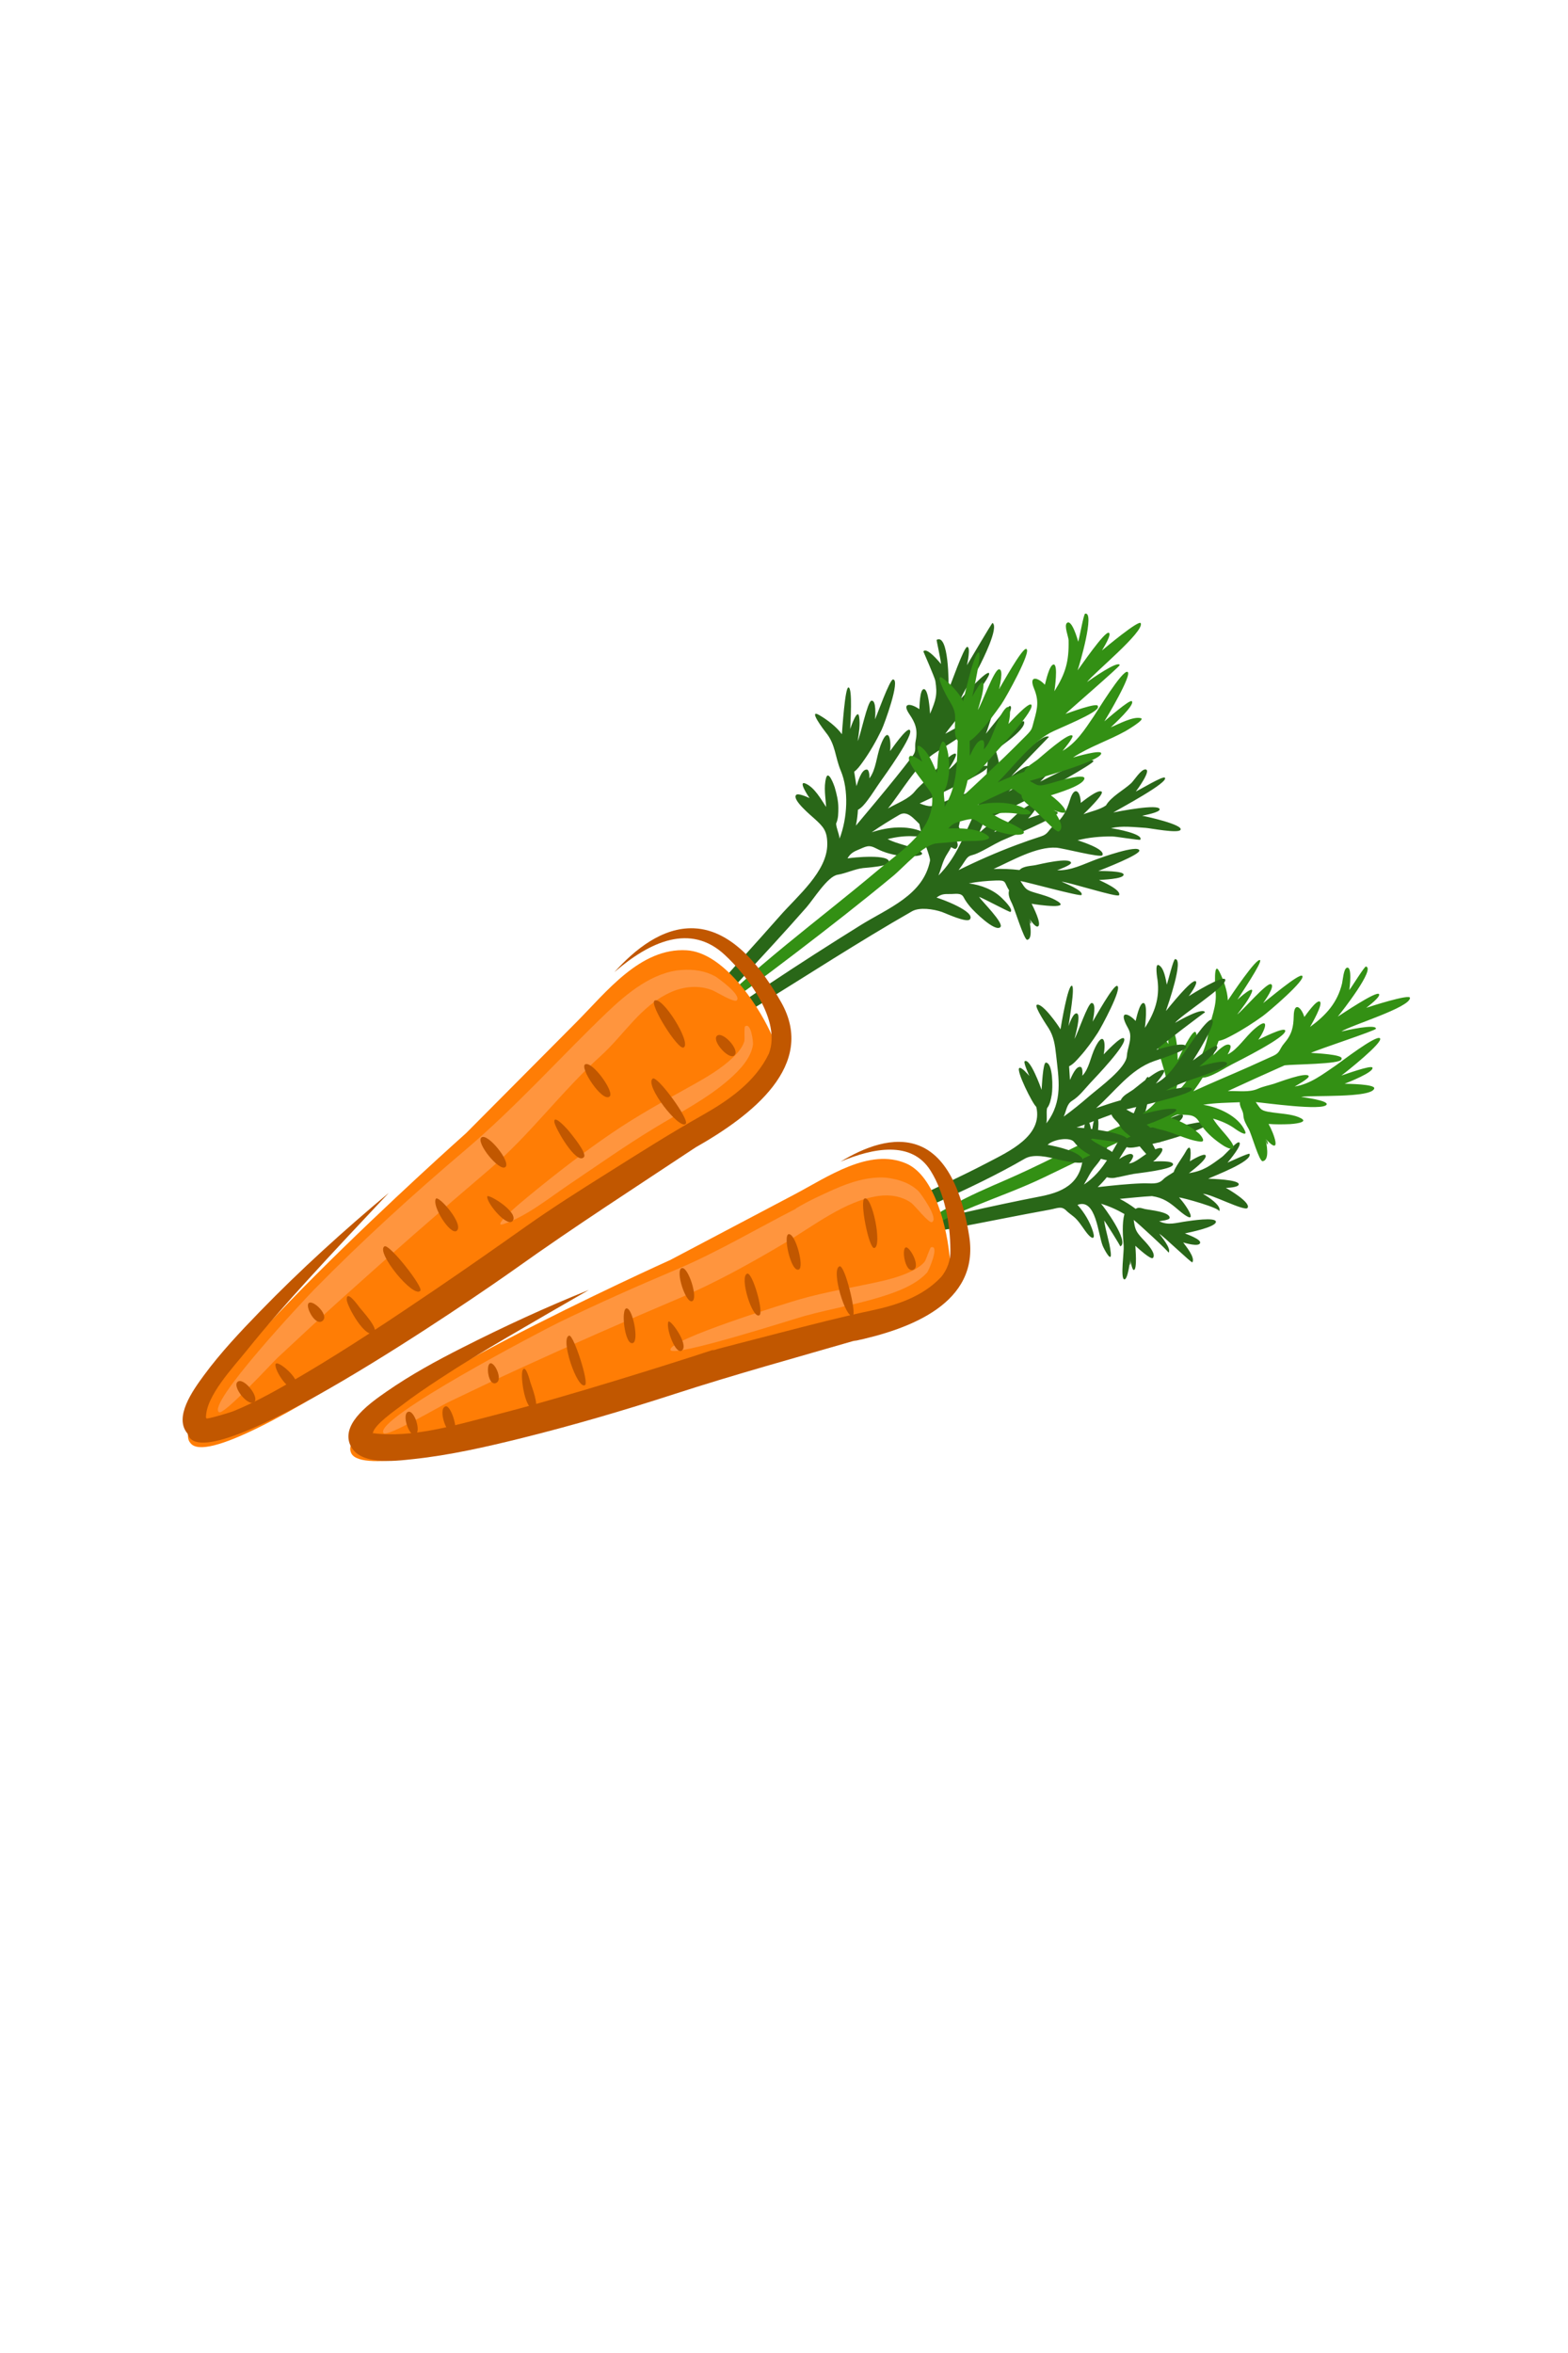 <svg xmlns="http://www.w3.org/2000/svg" xmlns:xlink="http://www.w3.org/1999/xlink" width="750" zoomAndPan="magnify" viewBox="0 0 750 1125" height="1125" preserveAspectRatio="xMidYMid meet" version="1.0"><path fill="rgb(16.08%, 40.388%, 9.409%)" d="M 523.02 363.832 C 523.48 364.398 522.516 363.188 523.02 363.832 Z M 523.02 363.832 " fill-opacity="1" fill-rule="nonzero"/><path fill="rgb(16.08%, 40.388%, 9.409%)" d="M 504.219 364.836 C 504.977 365.141 503.363 364.469 504.219 364.836 Z M 504.219 364.836 " fill-opacity="1" fill-rule="nonzero"/><path fill="rgb(16.08%, 40.388%, 9.409%)" d="M 492.844 366.496 C 493.461 366.992 492.246 366.012 492.844 366.496 Z M 492.844 366.496 " fill-opacity="1" fill-rule="nonzero"/><path fill="rgb(16.08%, 40.388%, 9.409%)" d="M 445.871 385.945 C 446.762 385.559 444.898 386.332 445.871 385.945 Z M 445.871 385.945 " fill-opacity="1" fill-rule="nonzero"/><path fill="rgb(16.08%, 40.388%, 9.409%)" d="M 459.18 387.203 C 459.621 387.273 458.766 387.133 459.18 387.203 Z M 459.18 387.203 " fill-opacity="1" fill-rule="nonzero"/><path fill="rgb(16.08%, 40.388%, 9.409%)" d="M 505.871 388.457 C 506.02 389.211 505.738 387.75 505.871 388.457 Z M 505.871 388.457 " fill-opacity="1" fill-rule="nonzero"/><path fill="rgb(16.08%, 40.388%, 9.409%)" d="M 517.27 427.918 C 516.82 428.613 517.68 427.32 517.27 427.918 Z M 517.27 427.918 " fill-opacity="1" fill-rule="nonzero"/><path fill="rgb(16.08%, 40.388%, 9.409%)" d="M 537.453 418.191 C 537.438 418.914 537.484 417.398 537.453 418.191 Z M 537.453 418.191 " fill-opacity="1" fill-rule="nonzero"/><path fill="rgb(16.08%, 40.388%, 9.409%)" d="M 512.289 412.48 C 512.457 413.18 512.121 411.734 512.289 412.48 Z M 512.289 412.48 " fill-opacity="1" fill-rule="nonzero"/><path fill="rgb(16.08%, 40.388%, 9.409%)" d="M 496.422 442.949 C 495.684 443.285 497.117 442.648 496.422 442.949 Z M 496.422 442.949 " fill-opacity="1" fill-rule="nonzero"/><path fill="rgb(16.08%, 40.388%, 9.409%)" d="M 507.457 433.375 C 507.238 433.715 507.672 433.055 507.457 433.375 Z M 507.457 433.375 " fill-opacity="1" fill-rule="nonzero"/><path fill="rgb(16.08%, 40.388%, 9.409%)" d="M 483.332 436.02 C 482.594 436.566 483.652 435.789 483.332 436.02 Z M 483.332 436.02 " fill-opacity="1" fill-rule="nonzero"/><path fill="rgb(16.08%, 40.388%, 9.409%)" d="M 478.508 443.254 C 477.945 443.836 479.094 442.645 478.508 443.254 Z M 478.508 443.254 " fill-opacity="1" fill-rule="nonzero"/><path fill="rgb(16.08%, 40.388%, 9.409%)" d="M 526.895 378.492 C 526.992 378.574 527.242 378.785 526.895 378.492 C 526.914 378.504 526.957 378.543 526.895 378.492 Z M 526.895 378.492 " fill-opacity="1" fill-rule="nonzero"/><path fill="rgb(16.08%, 40.388%, 9.409%)" d="M 527.062 378.633 C 527.105 378.676 527.121 378.684 527.062 378.633 Z M 527.062 378.633 " fill-opacity="1" fill-rule="nonzero"/><path fill="rgb(16.08%, 40.388%, 9.409%)" d="M 526.895 378.492 C 526.691 378.316 526.773 378.387 526.895 378.492 Z M 526.895 378.492 " fill-opacity="1" fill-rule="nonzero"/><path fill="rgb(16.08%, 40.388%, 9.409%)" d="M 554.68 386.93 C 554.758 387.652 554.602 386.16 554.68 386.93 Z M 554.68 386.93 " fill-opacity="1" fill-rule="nonzero"/><path fill="rgb(16.08%, 40.388%, 9.409%)" d="M 547.91 367.879 C 548.375 367.902 547.402 367.836 547.91 367.879 Z M 547.91 367.879 " fill-opacity="1" fill-rule="nonzero"/><path fill="rgb(16.08%, 40.388%, 9.409%)" d="M 564.633 396.797 C 564.152 397.52 565.074 396.152 564.633 396.797 Z M 564.633 396.797 " fill-opacity="1" fill-rule="nonzero"/><path fill="rgb(16.08%, 40.388%, 9.409%)" d="M 535.254 428.004 C 534.887 428.699 535.609 427.32 535.254 428.004 Z M 535.254 428.004 " fill-opacity="1" fill-rule="nonzero"/><path fill="rgb(16.08%, 40.388%, 9.409%)" d="M 463.945 439.531 C 463.418 440.23 464.449 438.863 463.945 439.531 Z M 463.945 439.531 " fill-opacity="1" fill-rule="nonzero"/><path fill="rgb(16.08%, 40.388%, 9.409%)" d="M 514.566 377.664 C 515.051 377.621 514.098 377.703 514.566 377.664 Z M 514.566 377.664 " fill-opacity="1" fill-rule="nonzero"/><path fill="rgb(16.08%, 40.388%, 9.409%)" d="M 544.969 406.59 C 545.148 407.293 544.789 405.852 544.969 406.59 Z M 544.969 406.59 " fill-opacity="1" fill-rule="nonzero"/><path fill="rgb(16.08%, 40.388%, 9.409%)" d="M 492.176 438.969 C 492.492 439.379 495.148 443.527 496.422 442.949 C 498.574 442.008 493.969 433.184 493.445 432.094 C 496.336 432.609 513.719 435.078 504.758 430.277 C 501.781 428.684 498.48 427.805 495.211 426.848 C 490.734 425.547 490.551 425.043 488.098 421.227 C 490.746 421.598 516.707 428.734 517.27 427.918 C 518.668 425.895 508.754 421.988 507.77 421.57 C 511.004 421.648 534.582 429.27 535.254 428.004 C 536.543 425.543 527.129 421.426 525.68 420.738 C 526.914 420.613 537.383 420.34 537.453 418.191 C 537.551 416.32 526.516 416.449 525.352 416.438 C 527.77 415.457 545.449 408.633 544.969 406.59 C 544.242 403.719 526.188 410.191 524.562 410.82 C 518.102 413.203 512.301 416.359 505.641 416.078 C 506.125 415.887 512.535 413.582 512.289 412.48 C 511.676 409.711 497.496 413.168 495.414 413.602 C 493.152 414.07 489.367 414.02 487.645 415.977 C 483.547 415.496 479.43 415.332 475.238 415.477 C 484.02 411.469 495.816 404.684 505.238 405.289 C 508.465 405.496 526.582 410.266 527.285 408.918 C 528.812 405.977 517.324 402.387 515.426 401.738 C 520.844 400.363 526.434 399.887 531.875 399.914 C 533.93 399.93 545.199 401.863 545.426 401.48 C 547.066 398.758 533.758 396.234 531.426 395.992 C 536.32 394.641 543.066 395.531 548 395.82 C 550.027 395.938 563.445 398.578 564.633 396.797 C 566.312 394.363 548.301 390.316 546.281 390.039 C 547.539 389.727 554.836 388.414 554.68 386.93 C 554.398 384.125 534.707 388.012 532.488 388.457 C 535.336 386.738 559.488 373.891 557.137 371.809 C 556.164 370.941 545.707 377.289 543.285 378.438 C 543.848 377.703 550.957 368.07 547.91 367.875 C 545.746 367.719 542.488 373.133 541.027 374.484 C 537.438 377.797 531.477 380.852 528.996 385.102 C 526.062 387.148 521.512 388.039 518.234 389.305 C 519.133 388.414 528.262 379.664 526.934 378.527 C 525.285 377.141 518.258 382.918 516.941 383.875 C 516.859 378.301 513.934 375.43 511.832 382.312 C 510.238 387.508 508.609 390.957 504.16 394.605 C 501.188 397.039 501.539 398.742 497.898 399.91 C 493.879 401.199 489.883 402.594 485.914 404.082 C 476.625 407.574 467.449 411.582 458.5 416.023 C 459.594 414.578 460.617 413.09 461.582 411.566 C 463.559 408.453 464.301 409.406 467.523 407.949 C 471.418 406.191 475.051 403.855 478.906 402.004 C 481.438 400.789 506.32 390.738 505.871 388.457 C 505.48 386.418 492.996 390.938 491.738 391.34 C 497.039 385.648 499.047 380.336 490.031 386.289 C 484.727 389.965 480.816 395.57 475.594 397.852 C 476.387 396.789 477.906 394.031 477.148 393.406 C 475.012 391.645 469.914 396.902 468.285 398.324 C 469.254 395.973 470.262 393.637 471.324 391.316 C 473.992 390.848 476.656 389.508 479.121 388.328 C 484.359 385.832 489.57 383.254 494.754 380.625 C 498.008 378.973 523.812 364.797 523.02 363.832 C 521.211 361.34 500.332 372.375 497.523 373.715 C 500.086 371.371 509.148 361.227 500.199 366.66 C 494.102 370.363 488.613 374.875 482.445 378.461 C 483.539 377.355 494.094 367.5 492.844 366.496 C 491.121 365.117 484.949 370.242 483.703 371.172 C 485.348 369.207 501.715 352.277 501.742 352.301 C 498.387 349.992 480.945 368.543 478.262 371.453 C 478.676 367.293 477.398 362.27 476.191 358.484 C 473.055 348.703 471.957 369.082 471.934 371.477 C 471.863 377.332 467.355 386.266 464.797 391.707 C 460.188 401.52 456.922 410.551 448.891 418.574 C 450.582 414.285 450.805 411.734 453.277 407.926 C 455.625 404.312 457 400.676 458.215 396.68 C 458.422 396.016 461.277 385.172 458.258 387.57 C 454.352 390.664 452.371 397.145 450.457 401.406 C 450.113 396.926 450.324 390.145 447.531 386.527 C 444.781 382.965 445.473 393.145 445.559 393.969 C 444.562 392.672 441.836 389.23 440.539 389.891 C 436.91 391.738 445.027 408.391 444.863 411.449 C 441.629 428.047 424.816 434.137 411.57 442.383 C 396.961 451.48 382.453 460.746 368.121 470.297 C 359.656 475.938 351.258 481.684 342.949 487.562 C 339.973 489.668 326.172 496.789 325.535 500.828 C 325.484 501.156 337.52 495.363 338.539 494.812 C 345.324 491.117 351.992 487.203 358.605 483.195 C 372.016 475.059 385.262 466.625 398.59 458.332 C 411.023 450.602 423.52 442.961 436.223 435.707 C 439.91 433.602 446.551 434.672 450.547 436.023 C 452.246 436.602 462.516 441.434 463.945 439.531 C 466.734 435.832 450.062 429.68 447.965 429.164 C 450.141 427.453 451.742 427.402 454.316 427.449 C 457.062 427.5 459.738 426.656 460.957 429.066 C 461.785 430.699 462.914 432.172 464.07 433.562 C 465.863 435.734 476.031 445.848 478.508 443.254 C 480.316 441.359 469.605 430.863 468.293 428.816 C 469.883 429.203 482.965 436.293 483.332 436.02 C 484.949 434.848 479.949 430.117 479.281 429.449 C 475.223 425.406 469.301 423.145 463.426 422.352 C 467.645 421.535 471.941 421.152 476.164 420.992 C 481.699 420.781 480.078 421.652 482.66 425.688 C 481.969 427.879 483.234 430.328 484.113 432.125 C 485.359 434.652 489.863 449.434 491.285 449.324 C 494.348 449.09 492.406 440.426 492.176 438.969 C 494.004 441.379 492.887 443.523 492.176 438.969 Z M 492.176 438.969 " fill-opacity="1" fill-rule="nonzero"/><path fill="rgb(16.08%, 40.388%, 9.409%)" d="M 440.539 389.891 C 440.41 389.953 440.344 389.984 440.539 389.891 Z M 440.539 389.891 " fill-opacity="1" fill-rule="nonzero"/><path fill="rgb(16.08%, 40.388%, 9.409%)" d="M 427.148 324.855 C 427.871 324.875 426.336 324.816 427.148 324.855 Z M 427.148 324.855 " fill-opacity="1" fill-rule="nonzero"/><path fill="rgb(16.08%, 40.388%, 9.409%)" d="M 416.746 335.055 C 417.461 334.871 415.918 335.246 416.746 335.055 Z M 416.746 335.055 " fill-opacity="1" fill-rule="nonzero"/><path fill="rgb(16.08%, 40.388%, 9.409%)" d="M 410.227 341.371 C 411.008 341.426 409.469 341.316 410.227 341.371 Z M 410.227 341.371 " fill-opacity="1" fill-rule="nonzero"/><path fill="rgb(16.08%, 40.388%, 9.409%)" d="M 383.656 374.812 C 384.262 374.164 382.984 375.512 383.656 374.812 Z M 383.656 374.812 " fill-opacity="1" fill-rule="nonzero"/><path fill="rgb(16.08%, 40.388%, 9.409%)" d="M 395.934 370.738 C 396.359 370.621 395.539 370.844 395.934 370.738 Z M 395.934 370.738 " fill-opacity="1" fill-rule="nonzero"/><path fill="rgb(16.08%, 40.388%, 9.409%)" d="M 435.066 348.957 C 435.711 349.352 434.461 348.574 435.066 348.957 Z M 435.066 348.957 " fill-opacity="1" fill-rule="nonzero"/><path fill="rgb(16.08%, 40.388%, 9.409%)" d="M 472.398 366.559 C 472.426 367.508 472.391 365.719 472.398 366.559 Z M 472.398 366.559 " fill-opacity="1" fill-rule="nonzero"/><path fill="rgb(16.08%, 40.388%, 9.409%)" d="M 483.199 337.535 C 483.824 337.867 482.523 337.156 483.199 337.535 Z M 483.199 337.535 " fill-opacity="1" fill-rule="nonzero"/><path fill="rgb(16.08%, 40.388%, 9.409%)" d="M 457.141 360.398 C 457.773 360.746 456.477 360.031 457.141 360.398 Z M 457.141 360.398 " fill-opacity="1" fill-rule="nonzero"/><path fill="rgb(16.08%, 40.388%, 9.409%)" d="M 459.559 396.605 C 458.938 397.441 460.148 395.828 459.559 396.605 Z M 459.559 396.605 " fill-opacity="1" fill-rule="nonzero"/><path fill="rgb(16.08%, 40.388%, 9.409%)" d="M 465.898 379.805 C 465.871 380.258 465.93 379.375 465.898 379.805 Z M 465.898 379.805 " fill-opacity="1" fill-rule="nonzero"/><path fill="rgb(16.08%, 40.388%, 9.409%)" d="M 442.664 399.363 C 442.191 400.281 442.875 398.973 442.664 399.363 Z M 442.664 399.363 " fill-opacity="1" fill-rule="nonzero"/><path fill="rgb(16.08%, 40.388%, 9.409%)" d="M 441.156 408.391 C 440.855 409.219 441.473 407.531 441.156 408.391 Z M 441.156 408.391 " fill-opacity="1" fill-rule="nonzero"/><path fill="rgb(16.08%, 40.388%, 9.409%)" d="M 441.695 329.512 C 441.82 329.484 442.145 329.414 441.695 329.512 C 441.715 329.504 441.773 329.492 441.695 329.512 Z M 441.695 329.512 " fill-opacity="1" fill-rule="nonzero"/><path fill="rgb(16.08%, 40.388%, 9.409%)" d="M 441.91 329.465 C 441.969 329.449 441.988 329.449 441.91 329.465 Z M 441.91 329.465 " fill-opacity="1" fill-rule="nonzero"/><path fill="rgb(16.08%, 40.388%, 9.409%)" d="M 441.695 329.512 C 441.426 329.562 441.535 329.543 441.695 329.512 Z M 441.695 329.512 " fill-opacity="1" fill-rule="nonzero"/><path fill="rgb(16.08%, 40.388%, 9.409%)" d="M 441.668 311.492 C 441.855 311.203 441.461 311.812 441.668 311.492 Z M 441.668 311.492 " fill-opacity="1" fill-rule="nonzero"/><path fill="rgb(16.08%, 40.388%, 9.409%)" d="M 474.762 297.836 C 475.449 298.309 474.148 297.398 474.762 297.836 Z M 474.762 297.836 " fill-opacity="1" fill-rule="nonzero"/><path fill="rgb(16.08%, 40.388%, 9.409%)" d="M 489.84 345.039 C 490.086 345.891 489.594 344.199 489.84 345.039 Z M 489.84 345.039 " fill-opacity="1" fill-rule="nonzero"/><path fill="rgb(16.08%, 40.388%, 9.409%)" d="M 425.199 412.43 C 425.004 413.266 425.391 411.633 425.199 412.43 Z M 425.199 412.43 " fill-opacity="1" fill-rule="nonzero"/><path fill="rgb(16.08%, 40.388%, 9.409%)" d="M 433.293 337.023 C 433.59 336.711 433.004 337.332 433.293 337.023 Z M 433.293 337.023 " fill-opacity="1" fill-rule="nonzero"/><path fill="rgb(16.08%, 40.388%, 9.409%)" d="M 477.73 323.781 C 478.512 323.754 476.914 323.809 477.73 323.781 Z M 477.73 323.781 " fill-opacity="1" fill-rule="nonzero"/><path fill="rgb(16.08%, 40.388%, 9.409%)" d="M 453.109 396.242 C 465.312 399.363 455.441 391.875 450.891 389.613 C 453.918 388.156 456.898 386.504 459.773 384.758 C 460.773 384.156 469.609 378.09 463.688 379.066 C 459.398 379.777 455.047 381.898 451 383.609 C 445.637 385.875 444.832 385.969 439.875 384.133 C 445.984 381.238 452.121 378.445 458.113 375.273 C 459.695 374.449 472.453 368.617 472.398 366.559 C 472.375 364.578 459.879 370.199 458.977 370.586 C 463.293 367.055 468.195 364.07 472.805 360.887 C 475.605 358.949 491.012 349.039 489.84 345.039 C 489.367 343.402 476.41 352.242 475.188 353.023 C 476.188 351.676 485.578 338.828 483.199 337.535 C 482.211 336.988 472.598 349.633 471.574 350.832 C 472.473 348.742 480.777 323.574 477.73 323.781 C 475.293 323.816 466.957 347.469 465.578 350.367 C 462.383 357.117 459.594 363.52 453.48 368.211 C 453.812 367.684 458.164 360.965 457.141 360.398 C 455.051 359.246 445.07 370.926 443.547 372.449 C 441.605 374.398 439.316 376.203 437.613 378.336 C 434.582 382.133 429.117 383.965 424.742 386.531 C 431.398 378.281 437.473 367.066 446.098 360.758 C 449.227 358.469 468.328 347.57 467.246 344.641 C 467.195 344.496 467.145 344.352 467.094 344.211 C 466.535 342.691 453.953 349.863 452.137 350.836 C 454.348 347.535 474.363 323.781 473.098 321.871 C 472.047 320.281 461.348 332.094 459.484 334.188 C 461.688 328.949 465.812 323.672 468.504 318.434 C 469.785 315.949 477.898 299.996 474.762 297.836 C 474.488 297.645 463.637 316.242 462.508 318.039 C 462.688 317.23 464.434 309.285 462.625 309.301 C 461.012 309.312 454.602 327.875 453.645 329.883 C 453.895 327.172 453.828 302.625 448.004 305.934 C 447.867 306.012 450.051 315.555 450.098 317.504 C 449.617 316.824 443.184 309.066 441.668 311.492 C 441.664 311.496 447.082 323.863 447.391 325.535 C 448.434 332.113 447.715 334.512 444.863 341.277 C 444.805 340.129 444.133 328.965 441.75 329.5 C 439.883 329.902 439.844 337.953 439.734 339.062 C 435.602 336.141 431.18 335.879 434.945 341.422 C 437.742 345.539 439.078 348.727 437.988 354.105 C 437.266 357.688 438.668 358.668 436.316 361.738 C 433.723 365.125 431.082 368.469 428.402 371.797 C 422.172 379.531 415.777 387.141 409.391 394.754 C 409.895 392.238 410.234 389.711 410.363 387.188 C 412.184 386.211 413.629 384.387 414.844 382.793 C 417.055 379.902 418.934 376.785 421.027 373.82 C 422.688 371.465 437.824 350.621 435.066 348.957 C 433.484 347.98 426.512 358.121 425.762 359.094 C 426.402 352.914 424.758 346.852 421.195 356.348 C 419.168 361.793 419.051 367.914 415.844 372.152 C 415.965 370.871 415.691 368.07 414.711 367.945 C 411.984 367.602 410.324 374.059 409.656 375.855 C 409.297 373.559 408.934 371.258 408.57 368.965 C 410.098 367.867 411.316 366.16 412.395 364.688 C 416.012 359.738 419.062 354.344 421.707 348.91 C 422.945 346.363 430.82 324.914 427.148 324.855 C 425.582 324.801 419.453 341.961 418.547 343.922 C 418.625 342.875 419.32 334.375 416.746 335.055 C 414.902 335.484 411.652 351.5 410.254 354.312 C 410.824 350.562 411.523 346.379 410.938 342.707 C 410.211 338.141 406.859 347.887 406.66 348.559 C 406.691 346.41 407.938 328.652 405.805 328.672 C 404.18 328.691 402.891 348.621 402.691 351.043 C 400.109 347.473 395.695 344.117 391.867 341.898 C 386.195 338.613 394.176 349.176 395.043 350.242 C 399.68 355.902 399.395 361.934 402.152 368.477 C 406.047 377.723 405.379 390.992 401.582 400.965 C 401.367 398.527 400.039 396.098 399.922 393.742 C 401.023 391.441 400.996 388.594 400.996 386.215 C 400.992 382.836 400.16 379.555 399.254 376.406 C 399.031 375.641 396.242 367.871 395.129 371.961 C 393.91 376.41 394.91 381.445 395.156 385.832 C 392.703 382.16 389.688 376.594 385.41 374.672 C 381.352 372.848 386.758 380.938 387.219 381.578 C 385.824 380.941 381.605 379.035 380.742 380.133 C 378.891 382.465 387.914 389.914 389.531 391.379 C 393.836 395.293 395.711 397.23 395.699 403.664 C 395.676 416.672 381.406 428.387 373.035 437.938 C 361.168 451.469 348.859 464.629 337.203 478.328 C 331.777 484.703 326.52 491.211 321.539 497.906 C 318.918 501.418 311.367 509.164 311.258 513.676 C 311.262 513.477 320.422 504.973 321.379 503.938 C 326.832 498.035 332.281 492.133 337.734 486.234 C 348.453 474.629 359.25 463.09 369.914 451.438 C 375.234 445.621 380.512 439.77 385.707 433.848 C 389.117 429.957 395.844 419.027 400.598 418.238 C 404.766 417.551 408.566 415.559 412.777 415.039 C 413.988 414.887 424.812 414.215 425.199 412.43 C 426.227 408.094 407.656 409.984 405.379 410.422 C 406.496 408.41 407.926 407.379 409.969 406.52 C 414.418 404.641 415.418 403.707 419.203 405.695 C 423.238 407.816 427.473 408.828 432.117 409.363 C 433.469 409.516 444.848 409.68 439.766 406.867 C 435.059 404.262 429.352 403.648 424.559 401.188 C 428.77 400.129 432.996 399.586 437.199 399.84 C 438.938 399.949 445.723 399.621 441.047 397.617 C 433.785 394.516 424.789 395.32 416.941 397.938 C 421.188 394.93 425.656 392.234 430.129 389.602 C 435.066 386.707 438.387 393.914 442.629 396.164 C 445.141 397.5 455.891 406.766 457.18 405.82 C 460.312 403.512 454.434 397.719 453.109 396.242 C 456.203 397.031 456.129 399.621 453.109 396.242 Z M 453.109 396.242 " fill-opacity="1" fill-rule="nonzero"/><path fill="rgb(16.08%, 40.388%, 9.409%)" d="M 380.742 380.133 C 380.656 380.242 380.609 380.289 380.742 380.133 Z M 380.742 380.133 " fill-opacity="1" fill-rule="nonzero"/><path fill="rgb(20%, 56.47%, 7.84%)" d="M 490.828 310.262 C 491.547 310.387 490.031 310.102 490.828 310.262 Z M 490.828 310.262 " fill-opacity="1" fill-rule="nonzero"/><path fill="rgb(20%, 56.47%, 7.84%)" d="M 477.738 320.031 C 478.496 319.918 476.871 320.141 477.738 320.031 Z M 477.738 320.031 " fill-opacity="1" fill-rule="nonzero"/><path fill="rgb(20%, 56.47%, 7.84%)" d="M 469.949 326.023 C 470.73 326.172 469.191 325.883 469.949 326.023 Z M 469.949 326.023 " fill-opacity="1" fill-rule="nonzero"/><path fill="rgb(20%, 56.47%, 7.84%)" d="M 438.609 356.832 C 439.27 356.285 437.875 357.41 438.609 356.832 Z M 438.609 356.832 " fill-opacity="1" fill-rule="nonzero"/><path fill="rgb(20%, 56.47%, 7.84%)" d="M 451.125 354.508 C 451.559 354.449 450.719 354.562 451.125 354.508 Z M 451.125 354.508 " fill-opacity="1" fill-rule="nonzero"/><path fill="rgb(20%, 56.47%, 7.84%)" d="M 493.234 336.895 C 493.801 337.395 492.703 336.426 493.234 336.895 Z M 493.234 336.895 " fill-opacity="1" fill-rule="nonzero"/><path fill="rgb(20%, 56.47%, 7.84%)" d="M 526.715 360.254 C 526.613 361.18 526.824 359.434 526.715 360.254 Z M 526.715 360.254 " fill-opacity="1" fill-rule="nonzero"/><path fill="rgb(20%, 56.47%, 7.84%)" d="M 541.363 335.25 C 541.875 335.727 540.809 334.727 541.363 335.25 Z M 541.363 335.25 " fill-opacity="1" fill-rule="nonzero"/><path fill="rgb(20%, 56.47%, 7.84%)" d="M 512.922 351.691 C 513.48 352.133 512.34 351.219 512.922 351.691 Z M 512.922 351.691 " fill-opacity="1" fill-rule="nonzero"/><path fill="rgb(20%, 56.47%, 7.84%)" d="M 510.16 388.41 C 509.426 389.168 510.855 387.699 510.16 388.41 Z M 510.16 388.41 " fill-opacity="1" fill-rule="nonzero"/><path fill="rgb(20%, 56.47%, 7.84%)" d="M 518.68 372.324 C 518.59 372.773 518.77 371.902 518.68 372.324 Z M 518.68 372.324 " fill-opacity="1" fill-rule="nonzero"/><path fill="rgb(20%, 56.47%, 7.84%)" d="M 492.977 389.285 C 492.367 390.18 493.25 388.902 492.977 389.285 Z M 492.977 389.285 " fill-opacity="1" fill-rule="nonzero"/><path fill="rgb(20%, 56.47%, 7.84%)" d="M 489.945 398.445 C 489.492 399.262 490.414 397.59 489.945 398.445 Z M 489.945 398.445 " fill-opacity="1" fill-rule="nonzero"/><path fill="rgb(20%, 56.47%, 7.84%)" d="M 503.926 317.703 C 504.051 317.707 504.395 317.688 503.926 317.703 C 503.949 317.703 504.012 317.699 503.926 317.703 Z M 503.926 317.703 " fill-opacity="1" fill-rule="nonzero"/><path fill="rgb(20%, 56.47%, 7.84%)" d="M 503.926 317.703 C 503.648 317.715 503.762 317.711 503.926 317.703 Z M 503.926 317.703 " fill-opacity="1" fill-rule="nonzero"/><path fill="rgb(20%, 56.47%, 7.84%)" d="M 530.359 302.543 C 531.023 302.828 529.656 302.238 530.359 302.543 Z M 530.359 302.543 " fill-opacity="1" fill-rule="nonzero"/><path fill="rgb(20%, 56.47%, 7.84%)" d="M 510.32 297.879 C 510.641 297.59 509.973 298.188 510.32 297.879 Z M 510.32 297.879 " fill-opacity="1" fill-rule="nonzero"/><path fill="rgb(20%, 56.47%, 7.84%)" d="M 545.633 297.961 C 545.965 298.691 545.348 297.301 545.633 297.961 Z M 545.633 297.961 " fill-opacity="1" fill-rule="nonzero"/><path fill="rgb(20%, 56.47%, 7.84%)" d="M 546.199 343.824 C 546.289 344.652 546.109 343.012 546.199 343.824 Z M 546.199 343.824 " fill-opacity="1" fill-rule="nonzero"/><path fill="rgb(20%, 56.47%, 7.84%)" d="M 473.027 400.945 C 472.641 401.797 473.402 400.133 473.027 400.945 Z M 473.027 400.945 " fill-opacity="1" fill-rule="nonzero"/><path fill="rgb(20%, 56.47%, 7.84%)" d="M 493.891 324.301 C 494.262 324.016 493.531 324.578 493.891 324.301 Z M 493.891 324.301 " fill-opacity="1" fill-rule="nonzero"/><path fill="rgb(20%, 56.47%, 7.84%)" d="M 539.266 321.219 C 539.98 321.453 538.527 320.984 539.266 321.219 Z M 539.266 321.219 " fill-opacity="1" fill-rule="nonzero"/><path fill="rgb(20%, 56.47%, 7.84%)" d="M 503.832 387.258 C 515.418 391.891 506.844 383.168 502.629 380.273 C 505.723 379.234 517.98 375.664 518.68 372.324 C 519.234 369.598 506.887 373.23 505.715 373.566 C 503.844 374.098 501.98 374.711 500.086 375.137 C 496.043 376.051 496.008 375.219 492.539 373.379 C 496.695 372.086 526.32 363.988 526.715 360.254 C 527 358.133 514.168 361.91 513.246 362.172 C 521.004 357.051 530.254 354.07 538.383 349.539 C 538.863 349.27 547.812 344.008 545.777 343.402 C 542.086 342.293 534.809 346.348 531.316 347.73 C 532.438 346.641 543.145 336.914 541.363 335.25 C 540.355 334.285 529.398 343.938 528.246 344.879 C 529.254 343.301 541.926 322.082 539.266 321.219 C 536.719 320.398 524.59 340.402 523.145 342.52 C 518.828 348.852 514.953 355.082 508.238 359.02 C 508.633 358.527 513.805 352.391 512.922 351.691 C 510.988 350.125 498.234 361.625 496.34 363.141 C 494.309 364.758 490.918 366.465 489.906 368.973 C 485.605 370.477 481.359 372.176 477.188 374.082 C 484.887 366.406 492.645 355.801 502.133 350.457 C 505.531 348.551 525.633 340.711 525.191 337.992 C 525.168 337.848 525.141 337.695 525.117 337.551 C 524.828 335.738 511.555 340.695 509.629 341.344 C 510.598 340.297 535.746 318.574 535.578 317.984 C 534.895 315.602 521.922 324.699 519.938 326.113 C 522.898 322.039 547.473 301.973 545.633 297.961 C 544.859 296.156 528.5 309.824 527.086 311.012 C 527.75 309.867 531.918 303.211 530.359 302.543 C 528.402 301.695 516.777 318.746 515.422 320.523 C 516.426 317.707 523.805 292.328 519.035 293.406 C 518.309 293.57 516.41 304.66 515.73 306.824 C 515.527 305.988 512.645 295.801 510.32 297.879 C 508.863 299.156 511.109 304.551 511.121 306.148 C 511.324 316.207 509.766 321.809 504.344 330.484 C 504.496 329.367 506.195 317.625 503.98 317.703 C 501.883 317.781 500.141 326.164 499.789 327.387 C 496.285 323.652 492.004 322.871 494.562 329.102 C 496.953 334.934 496.355 338.305 494.527 344.727 C 493.465 348.434 493.984 348.535 490.656 351.859 C 487.215 355.297 483.809 358.754 480.297 362.117 C 473.789 368.34 467.254 374.508 460.637 380.609 C 461.547 378.109 462.293 375.57 462.832 373.004 C 465.145 372.086 467.168 370.004 468.816 368.215 C 471.383 365.406 473.781 362.457 476.336 359.633 C 478.234 357.535 495.523 338.906 493.234 336.895 C 491.875 335.707 483.211 345.281 482.336 346.148 C 483.836 340.32 483.426 333.598 478.68 342.004 C 475.602 347.453 474.465 354.305 470.527 358.344 C 470.824 357.086 471.004 354.172 470.043 353.93 C 467.352 353.25 464.793 359.633 463.875 361.406 C 463.852 359.02 463.828 356.633 463.809 354.246 C 465.48 353.297 466.938 351.707 468.238 350.336 C 472.191 346.141 475.598 341.469 478.91 336.809 C 481.012 333.852 493.832 310.797 490.828 310.262 C 488.812 309.871 479.031 327.664 477.785 329.637 C 478.012 328.676 480.344 319.637 477.738 320.031 C 475.438 320.324 469.625 336.535 467.711 339.457 C 468.84 335.617 470.277 331.434 470.402 327.5 C 470.543 322.707 465.352 332.453 465.059 333.109 C 465.43 330.965 469.789 312.094 468.137 311.941 C 465.977 311.746 461.309 332.594 460.723 335.258 C 458.727 331.277 454.738 327.105 451.199 324.457 C 446.418 320.875 452.613 332.496 453.246 333.578 C 454.652 335.98 456.176 338.156 456.703 340.992 C 457.336 344.406 455.707 351.52 458.117 354.148 C 457.645 365.344 458.035 375.352 451.801 385.82 C 452.082 383.281 451.223 380.688 451.516 378.254 C 452.988 376.105 453.406 373.188 453.77 370.785 C 454.285 367.379 453.965 363.957 453.547 360.652 C 453.441 359.848 451.852 351.648 450.145 355.625 C 448.305 359.93 448.57 365.125 448.145 369.574 C 446.316 365.508 444.191 359.527 440.316 356.957 C 436.688 354.551 440.766 363.402 441.113 364.105 C 439.898 363.266 436.133 360.66 435.121 361.582 C 432.398 364.02 445.164 377.5 445.824 380.246 C 447.438 396.781 431.262 406.52 419.461 416.434 C 405.16 428.457 390.406 439.93 375.961 451.777 C 368.055 458.27 360.234 464.875 352.648 471.734 C 350.492 473.684 339.57 481.297 339.582 484.789 C 339.582 484.602 355.688 474.246 357.066 473.238 C 365.125 467.379 373.078 461.363 381 455.312 C 396.57 443.418 412.02 431.367 427.117 418.875 C 432.66 414.297 441.684 403.59 448.359 403.195 C 453.891 402.867 458.867 402.047 464.383 402.09 C 465.266 402.098 475.613 402.152 472.488 399.559 C 468.188 395.988 459.242 395.895 453.648 396.086 C 455.422 393.879 457.086 393.32 459.715 392.605 C 465.836 390.945 465.488 391.398 469.953 394.23 C 473.742 396.637 477.816 397.938 482.348 398.832 C 485.125 399.379 493.527 399.605 487.789 396.016 C 483.578 393.375 478.625 391.984 474.582 389.102 C 478.953 388.504 483.254 388.445 487.465 389.188 C 489.145 389.488 496.004 389.898 491.645 387.309 C 484.832 383.262 475.648 383.125 467.559 384.832 C 471.672 382.59 475.93 380.688 480.16 378.719 C 485.695 376.141 484.18 377.5 488.59 380.062 C 488.672 382.711 491.57 384.629 493.445 385.98 C 495.746 387.641 505.016 398.32 506.41 397.516 C 509.855 395.52 504.969 388.992 503.832 387.258 C 506.773 388.434 506.316 391.039 503.832 387.258 Z M 503.832 387.258 " fill-opacity="1" fill-rule="nonzero"/><path fill="rgb(20%, 56.47%, 7.84%)" d="M 435.121 361.582 C 435.023 361.664 434.973 361.715 435.121 361.582 Z M 435.121 361.582 " fill-opacity="1" fill-rule="nonzero"/><path fill="rgb(100%, 49.019%, 1.959%)" d="M 368.344 493.141 C 361.883 479.48 345.82 455.363 328.375 454.34 C 306.293 453.043 290.027 474.305 275.773 488.637 C 275.773 488.637 222.945 541.77 222.945 541.77 C 222.945 541.77 75.602 672.762 91.051 689.883 C 104.531 708.59 263.621 592.145 263.621 592.145 C 263.621 592.145 326.691 551.695 326.691 551.695 C 343.207 542.695 362.105 531.492 369.523 513.48 C 372.434 506.414 371.395 499.605 368.344 493.141 Z M 368.344 493.141 " fill-opacity="1" fill-rule="nonzero"/><path fill="rgb(100%, 58.429%, 24.309%)" d="M 356.414 490.715 C 359.285 488.656 360.332 498.422 360.18 499.418 C 359.215 505.93 353.832 511.609 348.875 515.973 C 338.062 525.484 324.875 532.078 312.688 539.539 C 298.941 547.887 285.723 557.238 272.367 566.215 C 262.668 572.734 251.875 581.578 240.801 585.254 C 237.48 586.355 240.547 582.977 241.453 582.047 C 245.961 577.43 251.102 573.332 256.09 569.242 C 267.949 559.598 280.07 550.285 292.703 541.688 C 305.09 533.262 317.953 526.211 330.977 518.953 C 337.789 515.16 344.871 511.062 350.57 505.617 C 352.859 503.43 355.078 500.879 356.008 497.891 C 356.336 496.84 355.781 491.168 356.414 490.715 C 356.699 490.512 356.133 490.918 356.414 490.715 Z M 356.414 490.715 " fill-opacity="1" fill-rule="nonzero"/><path fill="rgb(100%, 58.429%, 24.309%)" d="M 104.793 675.199 C 98.496 671.543 145.73 621.16 150.473 616.336 C 173.383 593.035 197.66 570.938 222.613 549.785 C 246.855 529.227 269.078 504.367 290.363 484.035 C 300.125 474.711 312.312 464.703 326.02 463.762 C 331.902 463.355 337.219 464.133 342.199 466.859 C 343.59 467.75 354.922 475.844 352.375 478.332 C 351.164 479.512 342.371 474.074 340.754 473.465 C 334.395 470.91 326.992 471.508 320.328 474.617 C 306.176 481.23 298.422 494.859 287.246 504.938 C 268.535 521.82 253.469 542.625 234.215 559.004 C 210.203 579.426 186.453 600.172 163.035 621.254 C 152.887 630.398 142.91 639.699 132.926 649.008 C 130.074 651.691 107.18 676.582 104.793 675.199 C 104.359 674.945 105.234 675.449 104.793 675.199 Z M 104.793 675.199 " fill-opacity="1" fill-rule="nonzero"/><path fill="rgb(75.69%, 34.119%, 0%)" d="M 373.625 479.156 C 365.332 464.566 351.309 444.613 331.914 443.832 C 316.879 443.227 303.723 453.895 293.859 464.801 C 310.945 450.023 330.301 441.379 346.605 456.48 C 357.609 466.672 373.812 487.844 367.77 503.742 C 361.305 517.246 348.59 526.066 335.738 533.32 C 320.277 542.043 305.301 551.578 290.238 561.039 C 277.223 569.211 264.32 577.367 251.754 586.246 C 237.188 596.539 222.578 606.785 207.816 616.789 C 186.922 630.949 165.883 644.984 144.152 657.762 C 133.555 663.992 122.762 670.199 111.426 674.793 C 110.145 675.309 98.703 678.738 98.77 678.129 C 98.652 677.945 98.582 677.848 98.523 677.781 C 98.422 667.449 111.668 653.621 118.027 645.68 C 127.223 634.195 137.027 623.113 146.953 612.203 C 159.781 598.105 172.871 584.234 185.938 570.348 C 164.57 588.203 143.738 607.066 124.363 627.016 C 114.918 636.746 105.492 646.738 97.492 657.621 C 92.223 664.797 82.988 677.629 89.719 685.434 C 96.57 710.273 227.664 620.043 246.938 606.297 C 275.047 586.258 303.93 567.691 332.676 548.602 C 359.707 533.301 390.746 509.27 373.625 479.156 Z M 373.625 479.156 " fill-opacity="1" fill-rule="nonzero"/><path fill="rgb(75.69%, 34.119%, 0%)" d="M 351.191 504.676 C 348.57 506.809 340.555 497.848 342.844 495.34 C 345.379 492.531 354.309 502.141 351.191 504.676 C 350.098 505.562 352.266 503.805 351.191 504.676 Z M 351.191 504.676 " fill-opacity="1" fill-rule="nonzero"/><path fill="rgb(75.69%, 34.119%, 0%)" d="M 326.992 500.828 C 324.367 502.238 310.676 480.387 313.012 478.492 C 316.52 475.648 330.98 498.699 326.992 500.828 C 325.73 501.504 328.176 500.195 326.992 500.828 Z M 326.992 500.828 " fill-opacity="1" fill-rule="nonzero"/><path fill="rgb(75.69%, 34.119%, 0%)" d="M 328.027 537.273 C 325.219 540.641 308 518.727 312.215 515.68 C 314.363 514.125 329.801 535.18 328.027 537.273 C 327.602 537.781 328.492 536.723 328.027 537.273 Z M 328.027 537.273 " fill-opacity="1" fill-rule="nonzero"/><path fill="rgb(75.69%, 34.119%, 0%)" d="M 291.566 524.273 C 288.008 527.133 276.988 510.238 279.938 508.859 C 283.355 507.242 294.148 522.199 291.566 524.273 C 290.484 525.141 292.66 523.395 291.566 524.273 Z M 291.566 524.273 " fill-opacity="1" fill-rule="nonzero"/><path fill="rgb(75.69%, 34.119%, 0%)" d="M 279.273 553.246 C 275.672 557.156 265.457 539.176 265.156 536.461 C 264.711 532.312 271.758 540.32 272.09 540.75 C 273.07 542.031 281 551.379 279.273 553.246 C 278.809 553.746 279.754 552.727 279.273 553.246 Z M 279.273 553.246 " fill-opacity="1" fill-rule="nonzero"/><path fill="rgb(75.69%, 34.119%, 0%)" d="M 241.723 557.984 C 238.824 560.324 227.391 546.164 230.289 543.828 C 233.18 541.492 244.613 555.648 241.723 557.984 Z M 241.723 557.984 " fill-opacity="1" fill-rule="nonzero"/><path fill="rgb(75.69%, 34.119%, 0%)" d="M 245.336 583.562 C 242.98 587.406 232.695 575.301 233.055 572.074 C 233.23 570.492 247.984 579.297 245.336 583.562 C 244.617 584.738 246.105 582.328 245.336 583.562 Z M 245.336 583.562 " fill-opacity="1" fill-rule="nonzero"/><path fill="rgb(75.69%, 34.119%, 0%)" d="M 218.461 588.461 C 215.555 590.863 206.496 576.707 208.465 573.168 C 209.586 571.16 222.18 585.391 218.461 588.461 Z M 218.461 588.461 " fill-opacity="1" fill-rule="nonzero"/><path fill="rgb(75.69%, 34.119%, 0%)" d="M 201.055 617.137 C 197.82 620.957 179.496 598.555 183.902 595.898 C 186.145 594.523 202.582 615.344 201.055 617.137 C 200.621 617.652 201.523 616.594 201.055 617.137 Z M 201.055 617.137 " fill-opacity="1" fill-rule="nonzero"/><path fill="rgb(75.69%, 34.119%, 0%)" d="M 179.043 637.102 C 174.996 640.824 165.961 624.453 165.852 621.422 C 165.676 616.23 171.379 624.324 172.086 625.238 C 173.004 626.43 181.117 635.207 179.043 637.102 C 178.062 638.008 180.109 636.125 179.043 637.102 Z M 179.043 637.102 " fill-opacity="1" fill-rule="nonzero"/><path fill="rgb(75.69%, 34.119%, 0%)" d="M 154.266 631.527 C 151.082 634.074 146.645 626.027 147.344 623.59 C 148.348 620.062 157.938 628.59 154.266 631.527 C 153.188 632.391 155.363 630.648 154.266 631.527 Z M 154.266 631.527 " fill-opacity="1" fill-rule="nonzero"/><path fill="rgb(75.69%, 34.119%, 0%)" d="M 141.547 662.996 C 138.668 666.727 131.121 655.117 131.793 652.25 C 132.391 649.695 144.191 659.59 141.547 662.996 C 141.129 663.527 141.977 662.434 141.547 662.996 Z M 141.547 662.996 " fill-opacity="1" fill-rule="nonzero"/><path fill="rgb(75.69%, 34.119%, 0%)" d="M 121.543 670.375 C 118.711 672.664 110.852 662.926 113.68 660.641 C 116.512 658.352 124.375 668.09 121.543 670.375 Z M 121.543 670.375 " fill-opacity="1" fill-rule="nonzero"/><path fill="rgb(16.08%, 40.388%, 9.409%)" d="M 577.684 536.934 C 577.844 537.602 577.516 536.172 577.684 536.934 Z M 577.684 536.934 " fill-opacity="1" fill-rule="nonzero"/><path fill="rgb(16.08%, 40.388%, 9.409%)" d="M 565.625 533 C 566.027 533.504 565.18 532.406 565.625 533 Z M 565.625 533 " fill-opacity="1" fill-rule="nonzero"/><path fill="rgb(16.08%, 40.388%, 9.409%)" d="M 558.109 531.258 C 558.379 531.93 557.855 530.602 558.109 531.258 Z M 558.109 531.258 " fill-opacity="1" fill-rule="nonzero"/><path fill="rgb(16.08%, 40.388%, 9.409%)" d="M 524.246 534.012 C 524.895 533.988 523.543 534.02 524.246 534.012 Z M 524.246 534.012 " fill-opacity="1" fill-rule="nonzero"/><path fill="rgb(16.08%, 40.388%, 9.409%)" d="M 532.25 540.148 C 532.512 540.379 532.012 539.93 532.25 540.148 Z M 532.25 540.148 " fill-opacity="1" fill-rule="nonzero"/><path fill="rgb(16.08%, 40.388%, 9.409%)" d="M 561.094 556.762 C 561.008 557.543 561.176 556.02 561.094 556.762 Z M 561.094 556.762 " fill-opacity="1" fill-rule="nonzero"/><path fill="rgb(16.08%, 40.388%, 9.409%)" d="M 558.934 598.949 C 558.484 599.52 559.336 598.461 558.934 598.949 Z M 558.934 598.949 " fill-opacity="1" fill-rule="nonzero"/><path fill="rgb(16.08%, 40.388%, 9.409%)" d="M 574.047 594.25 C 573.859 594.961 574.246 593.465 574.047 594.25 Z M 574.047 594.25 " fill-opacity="1" fill-rule="nonzero"/><path fill="rgb(16.08%, 40.388%, 9.409%)" d="M 559.445 582.309 C 559.387 583.051 559.516 581.527 559.445 582.309 Z M 559.445 582.309 " fill-opacity="1" fill-rule="nonzero"/><path fill="rgb(16.08%, 40.388%, 9.409%)" d="M 542.352 607.199 C 541.809 607.27 542.859 607.133 542.352 607.199 Z M 542.352 607.199 " fill-opacity="1" fill-rule="nonzero"/><path fill="rgb(16.08%, 40.388%, 9.409%)" d="M 551.5 601.402 C 551.281 601.668 551.711 601.148 551.5 601.402 Z M 551.5 601.402 " fill-opacity="1" fill-rule="nonzero"/><path fill="rgb(16.08%, 40.388%, 9.409%)" d="M 535.82 595.93 C 535.238 596.195 536.078 595.82 535.82 595.93 Z M 535.82 595.93 " fill-opacity="1" fill-rule="nonzero"/><path fill="rgb(16.08%, 40.388%, 9.409%)" d="M 531.113 601.176 C 530.621 601.539 531.621 600.797 531.113 601.176 Z M 531.113 601.176 " fill-opacity="1" fill-rule="nonzero"/><path fill="rgb(16.08%, 40.388%, 9.409%)" d="M 576.68 552.395 C 576.719 552.5 576.828 552.766 576.68 552.395 C 576.688 552.414 576.707 552.461 576.68 552.395 Z M 576.68 552.395 " fill-opacity="1" fill-rule="nonzero"/><path fill="rgb(16.08%, 40.388%, 9.409%)" d="M 576.754 552.574 C 576.773 552.621 576.777 552.641 576.754 552.574 Z M 576.754 552.574 " fill-opacity="1" fill-rule="nonzero"/><path fill="rgb(16.08%, 40.388%, 9.409%)" d="M 576.68 552.395 C 576.594 552.172 576.625 552.262 576.68 552.395 Z M 576.68 552.395 " fill-opacity="1" fill-rule="nonzero"/><path fill="rgb(16.08%, 40.388%, 9.409%)" d="M 592.504 566.32 C 592.379 567.059 592.637 565.543 592.504 566.32 Z M 592.504 566.32 " fill-opacity="1" fill-rule="nonzero"/><path fill="rgb(16.08%, 40.388%, 9.409%)" d="M 592.621 546.156 C 592.914 546.27 592.305 546.027 592.621 546.156 Z M 592.621 546.156 " fill-opacity="1" fill-rule="nonzero"/><path fill="rgb(16.08%, 40.388%, 9.409%)" d="M 596.695 577.535 C 596.207 578.188 597.137 576.953 596.695 577.535 Z M 596.695 577.535 " fill-opacity="1" fill-rule="nonzero"/><path fill="rgb(16.08%, 40.388%, 9.409%)" d="M 570.324 603.539 C 569.926 604.148 570.719 602.945 570.324 603.539 Z M 570.324 603.539 " fill-opacity="1" fill-rule="nonzero"/><path fill="rgb(16.08%, 40.388%, 9.409%)" d="M 522.93 592.137 C 522.434 592.602 523.402 591.691 522.93 592.137 Z M 522.93 592.137 " fill-opacity="1" fill-rule="nonzero"/><path fill="rgb(16.08%, 40.388%, 9.409%)" d="M 569.094 548.457 C 569.406 548.543 568.785 548.371 569.094 548.457 Z M 569.094 548.457 " fill-opacity="1" fill-rule="nonzero"/><path fill="rgb(16.08%, 40.388%, 9.409%)" d="M 581.586 584.223 C 581.531 584.957 581.637 583.457 581.586 584.223 Z M 581.586 584.223 " fill-opacity="1" fill-rule="nonzero"/><path fill="rgb(16.08%, 40.388%, 9.409%)" d="M 540.633 601.898 C 540.664 602.062 541.383 607.328 542.352 607.199 C 544.012 606.984 543.113 596.703 543.051 595.629 C 544.023 596.473 550.57 602.598 551.5 601.402 C 553.387 599.129 547.438 593.344 546.254 592.031 C 543.305 588.781 542.887 587.695 542.27 583.254 C 543.961 584.488 559.266 598.531 558.934 598.949 C 560.488 597.066 555.336 591.035 554.488 589.887 C 556.43 590.906 570.004 604.027 570.324 603.539 C 571.836 601.266 567.012 595.535 565.945 594.047 C 566.762 594.258 573.523 596.344 574.047 594.25 C 574.539 592.512 567.758 590.145 566.75 589.703 C 568.707 589.297 581.398 586.758 581.586 584.223 C 581.773 581.691 568.988 583.738 567.582 583.926 C 562.469 584.609 558.863 586.094 554.449 583.855 C 554.754 583.812 559.344 583.391 559.445 582.309 C 559.711 579.375 549.707 578.516 547.703 578.082 C 546.496 577.812 544.477 576.914 543.227 577.996 C 540.836 576.195 538.293 574.586 535.609 573.199 C 540.754 572.758 545.887 572.141 551.027 571.875 C 556.398 572.699 559.395 574.832 563.305 578.203 C 574.039 587.469 568.676 577.637 563.961 572.527 C 565.645 572.559 584.145 577.699 583.086 579.211 C 584.879 576.66 577.312 571.828 575.43 570.828 C 578.762 570.574 595.352 579.328 596.695 577.535 C 598.57 575.074 587.781 568.68 586.336 567.961 C 587.113 567.879 592.258 567.793 592.504 566.32 C 592.906 563.934 579.273 563.621 577.883 563.562 C 580.672 562.219 599.176 555.285 597.676 551.676 C 597.438 551.105 588.602 555.293 587.145 555.867 C 587.766 555.129 594.699 546.961 592.621 546.156 C 591.492 545.711 585.809 552.191 584.605 553.078 C 578.629 557.496 575.773 559.742 568.66 560.945 C 569.805 559.988 577.457 554.344 576.695 552.438 C 576.109 550.953 569.691 554.906 569.125 555.227 C 569.652 552.914 570.121 544.977 567.043 550.797 C 565.891 552.973 561.836 558.352 561.426 560.371 C 559.797 561.531 557.754 562.453 556.359 563.906 C 553.809 566.562 550.531 565.645 546.676 565.766 C 539.477 565.996 532.258 566.781 525.055 567.586 C 526.613 566.094 528.07 564.516 529.418 562.84 C 531.031 563.352 532.711 563.359 534.449 562.871 C 537.059 562.406 539.645 561.719 542.258 561.254 C 544.16 560.914 560.824 559.234 561.094 556.762 C 561.324 554.684 552.676 555.312 551.578 555.336 C 556.426 551.184 558.699 546.562 550.93 550.203 C 546.906 552.086 543.637 555.855 539.98 556.309 C 540.832 555.434 542.254 553.18 541.996 552.504 C 541.152 550.285 536.605 553.391 535.309 554.148 C 536.457 552.242 537.645 550.348 538.859 548.477 C 540.898 549.109 543.797 548.367 545.883 547.941 C 549.828 547.258 553.848 546.43 557.727 545.238 C 559.844 544.605 578.266 539.387 577.684 536.934 C 577.246 534.91 561.059 539.352 559.336 539.754 C 560.363 539.023 567.02 534.762 565.625 533 C 564.59 531.625 551.426 538.898 548.812 539.703 C 550.141 538.703 558.848 533.199 558.109 531.258 C 557.465 529.609 552.086 532.637 551.32 533.02 C 553 531.52 567.555 521.008 567.031 519.926 C 565.977 517.754 549.539 530.113 547.848 531.488 C 549.184 527.316 549.469 522.383 549.609 518.164 C 549.867 510.379 546.641 518.609 545.824 521.617 C 543.934 528.637 542.25 533.559 538.191 540.031 C 532.34 549.355 528.25 559.867 518.457 566.359 C 520.617 562.746 521.496 560.434 524.164 557.32 C 526.918 554.098 528.742 550.504 530.488 546.742 C 536.621 533.504 526.281 546.172 523.465 550.547 C 523.766 548.977 527.137 533.895 524.246 534.012 C 523.133 534.023 522.285 540.816 522.156 541.574 C 522.027 540.926 521.309 535.574 519.984 535.762 C 517.777 536.066 518.137 549.594 518.074 551.645 C 517.617 564.645 510.07 569.598 497.953 571.953 C 485.895 574.301 473.852 576.859 461.848 579.582 C 454.59 581.23 447.344 582.996 440.148 585.02 C 435.242 586.398 425.781 587.5 421.848 591.246 C 421.781 591.312 433.91 590.871 435.234 590.695 C 442.375 589.73 449.504 588.422 456.621 587.078 C 471.828 584.207 487.016 581.098 502.238 578.336 C 505.828 577.684 507.656 576.441 510.047 578.824 C 511.52 580.297 513.398 581.348 514.82 582.871 C 516.887 585.012 518.363 587.762 520.285 590.043 C 522.207 592.332 523.977 592.836 522.844 589.027 C 521.434 584.281 518.625 579.688 515.391 576.066 C 524.285 572.656 525.211 590.301 527.477 595.723 C 528.094 597.203 531.957 604.57 531.277 598.746 C 530.672 593.555 528.844 588.711 528.145 583.547 C 528.715 584.168 536.066 595.816 535.82 595.93 C 540.543 593.914 527.645 576.387 526.633 575.512 C 530.57 576.711 534.352 578.398 537.824 580.449 C 536.598 584.977 537.102 591.109 537.473 595.652 C 537.695 598.391 535.895 610.859 537.637 611.637 C 539.414 612.43 540.504 602.828 540.633 601.898 C 541.207 604.852 540.004 606.562 540.633 601.898 Z M 540.633 601.898 " fill-opacity="1" fill-rule="nonzero"/><path fill="rgb(16.08%, 40.388%, 9.409%)" d="M 519.984 535.762 C 519.891 535.77 519.84 535.781 519.984 535.762 Z M 519.984 535.762 " fill-opacity="1" fill-rule="nonzero"/><path fill="rgb(20%, 56.47%, 7.84%)" d="M 622.828 466.539 C 623.387 466.949 622.207 466.074 622.828 466.539 Z M 622.828 466.539 " fill-opacity="1" fill-rule="nonzero"/><path fill="rgb(20%, 56.47%, 7.84%)" d="M 607.84 470.52 C 608.539 470.719 607.051 470.277 607.84 470.52 Z M 607.84 470.52 " fill-opacity="1" fill-rule="nonzero"/><path fill="rgb(20%, 56.47%, 7.84%)" d="M 598.809 473.098 C 599.418 473.535 598.219 472.672 598.809 473.098 Z M 598.809 473.098 " fill-opacity="1" fill-rule="nonzero"/><path fill="rgb(20%, 56.47%, 7.84%)" d="M 559.113 491.219 C 559.918 490.898 558.238 491.551 559.113 491.219 Z M 559.113 491.219 " fill-opacity="1" fill-rule="nonzero"/><path fill="rgb(20%, 56.47%, 7.84%)" d="M 571.484 493.219 C 571.902 493.312 571.094 493.129 571.484 493.219 Z M 571.484 493.219 " fill-opacity="1" fill-rule="nonzero"/><path fill="rgb(20%, 56.47%, 7.84%)" d="M 614.711 492.645 C 615.008 493.348 614.434 491.988 614.711 492.645 Z M 614.711 492.645 " fill-opacity="1" fill-rule="nonzero"/><path fill="rgb(20%, 56.47%, 7.84%)" d="M 634.527 528.129 C 634.098 528.953 634.926 527.41 634.527 528.129 Z M 634.527 528.129 " fill-opacity="1" fill-rule="nonzero"/><path fill="rgb(20%, 56.47%, 7.84%)" d="M 656.461 510.445 C 656.719 511.102 656.191 509.73 656.461 510.445 Z M 656.461 510.445 " fill-opacity="1" fill-rule="nonzero"/><path fill="rgb(20%, 56.47%, 7.84%)" d="M 625.98 514.5 C 626.289 515.145 625.656 513.82 625.98 514.5 Z M 625.98 514.5 " fill-opacity="1" fill-rule="nonzero"/><path fill="rgb(20%, 56.47%, 7.84%)" d="M 610.281 548.035 C 609.398 548.465 611.113 547.637 610.281 548.035 Z M 610.281 548.035 " fill-opacity="1" fill-rule="nonzero"/><path fill="rgb(20%, 56.47%, 7.84%)" d="M 623.246 536.266 C 623.012 536.656 623.477 535.898 623.246 536.266 Z M 623.246 536.266 " fill-opacity="1" fill-rule="nonzero"/><path fill="rgb(20%, 56.47%, 7.84%)" d="M 595.457 542.168 C 594.68 542.73 595.793 541.926 595.457 542.168 Z M 595.457 542.168 " fill-opacity="1" fill-rule="nonzero"/><path fill="rgb(20%, 56.47%, 7.84%)" d="M 590.258 549.449 C 589.652 550.039 590.887 548.844 590.258 549.449 Z M 590.258 549.449 " fill-opacity="1" fill-rule="nonzero"/><path fill="rgb(20%, 56.47%, 7.84%)" d="M 631.164 478.824 C 631.273 478.867 631.57 478.988 631.164 478.824 C 631.18 478.828 631.238 478.852 631.164 478.824 Z M 631.164 478.824 " fill-opacity="1" fill-rule="nonzero"/><path fill="rgb(20%, 56.47%, 7.84%)" d="M 631.355 478.902 C 631.414 478.926 631.426 478.93 631.355 478.902 Z M 631.355 478.902 " fill-opacity="1" fill-rule="nonzero"/><path fill="rgb(20%, 56.47%, 7.84%)" d="M 631.164 478.824 C 630.926 478.719 631.02 478.762 631.164 478.824 Z M 631.164 478.824 " fill-opacity="1" fill-rule="nonzero"/><path fill="rgb(20%, 56.47%, 7.84%)" d="M 659.57 475.27 C 660.031 475.805 659.086 474.699 659.57 475.27 Z M 659.57 475.27 " fill-opacity="1" fill-rule="nonzero"/><path fill="rgb(20%, 56.47%, 7.84%)" d="M 644.164 462.715 C 644.539 462.57 643.746 462.867 644.164 462.715 Z M 644.164 462.715 " fill-opacity="1" fill-rule="nonzero"/><path fill="rgb(20%, 56.47%, 7.84%)" d="M 674.418 477.098 C 674.426 477.914 674.426 476.359 674.418 477.098 Z M 674.418 477.098 " fill-opacity="1" fill-rule="nonzero"/><path fill="rgb(20%, 56.47%, 7.84%)" d="M 657.316 520.441 C 657.082 521.266 657.551 519.633 657.316 520.441 Z M 657.316 520.441 " fill-opacity="1" fill-rule="nonzero"/><path fill="rgb(20%, 56.47%, 7.84%)" d="M 575.352 545.586 C 574.77 546.277 575.902 544.922 575.352 545.586 Z M 575.352 545.586 " fill-opacity="1" fill-rule="nonzero"/><path fill="rgb(20%, 56.47%, 7.84%)" d="M 620.023 480.945 C 620.441 480.82 619.613 481.066 620.023 480.945 Z M 620.023 480.945 " fill-opacity="1" fill-rule="nonzero"/><path fill="rgb(20%, 56.47%, 7.84%)" d="M 660.043 496.406 C 660.562 496.91 659.504 495.887 660.043 496.406 Z M 660.043 496.406 " fill-opacity="1" fill-rule="nonzero"/><path fill="rgb(20%, 56.47%, 7.84%)" d="M 605.332 544.484 C 613.547 553.398 609.234 541.625 606.766 537.379 C 610.148 537.629 613.613 537.602 617.035 537.453 C 618.035 537.41 626.195 536.781 622.352 534.695 C 619.16 532.957 614.809 532.66 611.141 532.191 C 609.562 531.992 607.992 531.832 606.441 531.527 C 602.664 530.785 602.898 529.941 600.645 526.922 C 604.781 527.254 632.875 531.238 634.527 528.129 C 635.605 526.172 623.285 524.602 622.348 524.465 C 627.184 523.52 655.984 525.102 657.316 520.441 C 657.934 518.301 644.551 518.211 643.148 518.156 C 644.621 517.574 657.316 512.629 656.461 510.445 C 655.934 509.059 643.012 513.828 641.605 514.234 C 643.715 512.695 661.969 498.195 660.043 496.406 C 658.258 494.684 641.273 507.801 639.148 509.254 C 632.59 513.688 626.906 518.246 619.25 519.492 C 619.66 519.254 626.461 515.504 625.98 514.5 C 624.93 512.301 611.309 517.566 609.32 518.18 C 606.816 518.957 604.102 519.461 601.691 520.543 C 597.387 522.473 592.039 521.461 587.281 521.66 C 596.316 517.496 605.344 513.367 614.418 509.359 C 618.055 508.828 641.062 508.844 641.613 506.559 C 641.652 506.41 641.691 506.262 641.723 506.113 C 642.211 504.141 628.906 503.52 627.047 503.406 C 630.176 501.805 658.004 492.738 658.117 491.863 C 658.441 489.371 643.91 492.586 641.625 493.172 C 645.988 490.238 674.473 481.723 674.418 477.098 C 674.438 475.078 655.227 481.25 653.508 481.859 C 654.207 481.293 660.625 476.484 659.57 475.27 C 658.262 473.734 641.832 484.859 639.883 486.059 C 641.922 483.609 658.012 463.043 653.348 462.102 C 652.684 461.969 646.77 471.609 645.402 473.355 C 645.547 472.477 646.934 461.672 644.164 462.715 C 642.672 463.254 642.238 468.852 641.949 470.098 C 639.75 479.441 634.195 485.449 626.625 490.988 C 627.281 489.836 633.203 479.684 631.211 478.84 C 629.559 478.125 624.695 485.199 623.898 486.23 C 622.336 481.332 618.953 478.809 618.805 485.809 C 618.695 491 617.957 494.523 614.277 498.805 C 611.809 501.68 612.48 503.25 608.98 504.836 C 605.176 506.566 601.367 508.305 597.547 510.008 C 588.656 513.977 579.641 517.641 570.805 521.75 C 572.383 519.645 573.887 517.484 575.234 515.242 C 576.934 515.223 578.715 514.48 580.281 513.77 C 583.328 512.387 586.129 510.535 589.09 508.977 C 591.926 507.484 615.973 495.59 614.711 492.645 C 614 490.969 603.082 496.559 601.891 497.105 C 605.324 492.234 607.602 485.562 600.293 491.738 C 595.586 495.715 592.059 501.777 587.195 504.137 C 587.938 503.012 589.121 500.32 588.395 499.73 C 586.344 498.066 581.75 503.211 580.297 504.523 C 581.156 502.238 582.02 499.945 582.887 497.656 C 585.133 497.305 587.488 495.992 589.5 494.926 C 594.516 492.266 599.391 489.102 604.023 485.789 C 606.449 484.055 625.113 468.207 622.828 466.539 C 621.266 465.32 606.027 478.281 604.184 479.605 C 604.781 478.738 610.254 471.191 607.84 470.52 C 605.777 469.891 594.512 483.02 591.781 485.035 C 594.215 481.805 597.066 478.375 598.648 474.688 C 600.594 470.148 592.414 477.426 591.883 477.961 C 593.035 476.035 604.035 459.824 602.688 459.039 C 600.859 457.984 588.953 475.82 587.305 478.312 C 587.137 473.797 585.211 468.438 583.254 464.566 C 580.32 458.742 581.262 472.434 581.414 473.84 C 582.23 481.281 578.965 486.754 577.906 494.094 C 576.445 504.203 569.223 516.543 561.422 523.883 C 562.457 521.461 563.141 518.934 563.516 516.398 C 564.199 514.898 566.148 513.184 567.031 511.625 C 568.559 508.914 569.559 506.23 570.441 503.324 C 571.18 500.891 573.266 495.891 571.945 493.586 C 570.652 491.324 564.055 505.254 563.348 506.824 C 563.062 502.258 563.246 495.699 560.629 491.895 C 558.172 488.336 558.785 498.367 558.855 499.164 C 558.039 497.949 555.516 494.188 554.281 494.773 C 550.906 496.395 558.121 513.539 557.848 516.512 C 554.277 532.5 538.375 536.801 525.055 543.133 C 510.504 550.055 496.215 557.578 481.469 563.992 C 472.613 567.848 463.672 571.605 455.227 576.422 C 450.906 578.887 438.5 585.02 437.254 590.508 C 437.301 590.312 447.5 585.195 448.551 584.652 C 454.266 581.684 460.16 579.129 466.094 576.711 C 477.211 572.172 488.52 568.133 499.391 562.906 C 507.086 559.203 514.758 555.441 522.5 551.855 C 528.848 548.918 535.195 545.977 541.543 543.039 C 543.93 541.934 546.316 540.832 548.703 539.723 C 551.629 538.371 551.656 539.344 554.91 540.02 C 561.375 541.355 567.457 545.008 573.973 545.805 C 577.238 546.203 574.289 542.684 573.496 541.965 C 569.77 538.586 564.871 536.055 559.984 534.457 C 560.836 533.852 562.309 533.148 563.293 532.859 C 568.461 533.242 571.191 532.387 573.66 536.508 C 576.238 540.805 579.758 544 583.871 546.871 C 587.938 549.832 592.508 550.812 588.387 545.191 C 585.773 541.633 582.504 538.613 580.207 534.824 C 584.121 535.91 587.773 537.5 590.965 539.836 C 591.48 540.211 596.887 543.934 595.539 540.793 C 592.516 533.711 582.805 529.312 575.496 528.219 C 581.32 527.246 587.191 527.254 593.004 526.996 C 592.914 529.41 594.621 530.902 594.719 533.215 C 594.82 535.594 596.133 537.785 597.25 539.742 C 598.648 542.199 602.285 555.438 603.957 555.191 C 607.598 554.656 605.66 546.375 605.332 544.484 C 607.414 546.734 606.117 549.027 605.332 544.484 Z M 605.332 544.484 " fill-opacity="1" fill-rule="nonzero"/><path fill="rgb(20%, 56.47%, 7.84%)" d="M 554.281 494.773 C 554.16 494.828 554.102 494.855 554.281 494.773 Z M 554.281 494.773 " fill-opacity="1" fill-rule="nonzero"/><path fill="rgb(16.08%, 40.388%, 9.409%)" d="M 534.324 471.363 C 535.012 471.547 533.562 471.145 534.324 471.363 Z M 534.324 471.363 " fill-opacity="1" fill-rule="nonzero"/><path fill="rgb(16.08%, 40.388%, 9.409%)" d="M 522.121 479.562 C 522.832 479.52 521.312 479.594 522.121 479.562 Z M 522.121 479.562 " fill-opacity="1" fill-rule="nonzero"/><path fill="rgb(16.08%, 40.388%, 9.409%)" d="M 515.082 484.531 C 515.816 484.723 514.375 484.352 515.082 484.531 Z M 515.082 484.531 " fill-opacity="1" fill-rule="nonzero"/><path fill="rgb(16.08%, 40.388%, 9.409%)" d="M 490.16 507.371 C 490.672 507.066 489.59 507.684 490.16 507.371 Z M 490.16 507.371 " fill-opacity="1" fill-rule="nonzero"/><path fill="rgb(16.08%, 40.388%, 9.409%)" d="M 500.285 508.035 C 500.645 508.059 499.945 508.012 500.285 508.035 Z M 500.285 508.035 " fill-opacity="1" fill-rule="nonzero"/><path fill="rgb(16.08%, 40.388%, 9.409%)" d="M 537.539 496.43 C 538.098 496.941 537.016 495.957 537.539 496.43 Z M 537.539 496.43 " fill-opacity="1" fill-rule="nonzero"/><path fill="rgb(16.08%, 40.388%, 9.409%)" d="M 570.176 520.809 C 570.137 521.645 570.23 520.062 570.176 520.809 Z M 570.176 520.809 " fill-opacity="1" fill-rule="nonzero"/><path fill="rgb(16.08%, 40.388%, 9.409%)" d="M 582.074 500.223 C 582.559 500.727 581.547 499.676 582.074 500.223 Z M 582.074 500.223 " fill-opacity="1" fill-rule="nonzero"/><path fill="rgb(16.08%, 40.388%, 9.409%)" d="M 556.797 511.734 C 557.348 512.188 556.223 511.246 556.797 511.734 Z M 556.797 511.734 " fill-opacity="1" fill-rule="nonzero"/><path fill="rgb(16.08%, 40.388%, 9.409%)" d="M 555.809 546 C 555.102 546.695 556.473 545.344 555.809 546 Z M 555.809 546 " fill-opacity="1" fill-rule="nonzero"/><path fill="rgb(16.08%, 40.388%, 9.409%)" d="M 563.391 531.262 C 563.32 531.68 563.453 530.867 563.391 531.262 Z M 563.391 531.262 " fill-opacity="1" fill-rule="nonzero"/><path fill="rgb(16.08%, 40.388%, 9.409%)" d="M 539.172 545.863 C 538.504 546.719 539.473 545.496 539.172 545.863 Z M 539.172 545.863 " fill-opacity="1" fill-rule="nonzero"/><path fill="rgb(16.08%, 40.388%, 9.409%)" d="M 535.441 555.027 C 534.914 555.852 535.984 554.164 535.441 555.027 Z M 535.441 555.027 " fill-opacity="1" fill-rule="nonzero"/><path fill="rgb(16.08%, 40.388%, 9.409%)" d="M 546.867 479.551 C 546.992 479.559 547.312 479.582 546.867 479.551 C 546.891 479.551 546.949 479.559 546.867 479.551 Z M 546.867 479.551 " fill-opacity="1" fill-rule="nonzero"/><path fill="rgb(16.08%, 40.388%, 9.409%)" d="M 547.078 479.562 C 547.141 479.566 547.156 479.57 547.078 479.562 Z M 547.078 479.562 " fill-opacity="1" fill-rule="nonzero"/><path fill="rgb(16.08%, 40.388%, 9.409%)" d="M 546.867 479.551 C 546.609 479.531 546.707 479.543 546.867 479.551 Z M 546.867 479.551 " fill-opacity="1" fill-rule="nonzero"/><path fill="rgb(16.08%, 40.388%, 9.409%)" d="M 571.934 469.145 C 572.531 469.531 571.293 468.73 571.934 469.145 Z M 571.934 469.145 " fill-opacity="1" fill-rule="nonzero"/><path fill="rgb(16.08%, 40.388%, 9.409%)" d="M 553.367 461.496 C 553.691 461.262 553.02 461.75 553.367 461.496 Z M 553.367 461.496 " fill-opacity="1" fill-rule="nonzero"/><path fill="rgb(16.08%, 40.388%, 9.409%)" d="M 586.047 468.355 C 586.297 469.094 585.836 467.691 586.047 468.355 Z M 586.047 468.355 " fill-opacity="1" fill-rule="nonzero"/><path fill="rgb(16.08%, 40.388%, 9.409%)" d="M 586.902 508.477 C 587.039 509.219 586.766 507.75 586.902 508.477 Z M 586.902 508.477 " fill-opacity="1" fill-rule="nonzero"/><path fill="rgb(16.08%, 40.388%, 9.409%)" d="M 518.332 555.762 C 517.836 556.578 518.812 554.98 518.332 555.762 Z M 518.332 555.762 " fill-opacity="1" fill-rule="nonzero"/><path fill="rgb(16.08%, 40.388%, 9.409%)" d="M 537.516 484.766 C 537.844 484.523 537.188 485 537.516 484.766 Z M 537.516 484.766 " fill-opacity="1" fill-rule="nonzero"/><path fill="rgb(16.08%, 40.388%, 9.409%)" d="M 579.746 487.562 C 580.395 487.895 579.074 487.219 579.746 487.562 Z M 579.746 487.562 " fill-opacity="1" fill-rule="nonzero"/><path fill="rgb(16.08%, 40.388%, 9.409%)" d="M 549.703 544.535 C 560.93 549.75 552.387 540.613 548.457 537.695 C 551.129 536.949 567.355 530.426 561.395 530.141 C 557.445 529.953 553.164 531.09 549.234 531.977 C 543.844 533.188 543.027 533.02 538.711 530.422 C 541.727 529.578 570.055 523.375 570.176 520.809 C 570.336 518.629 558.699 521.191 557.711 521.383 C 564.645 517.359 572.98 515.469 580.34 512.387 C 581.156 512.043 587.25 509.883 586.902 508.477 C 586.398 506.043 575.074 509.562 573.605 509.957 C 574.676 509.027 583.609 501.805 582.074 500.223 C 580.969 499.074 571.746 506.25 570.605 507.043 C 571.773 505.258 582.176 488.895 579.746 487.562 C 577.52 486.426 567.84 501.41 566.363 503.469 C 562.324 509.164 559.102 514.707 552.852 518.066 C 553.156 517.688 557.648 512.438 556.797 511.734 C 554.887 510.117 543.961 519.527 542.203 520.844 C 540.355 522.223 536.922 523.75 536.098 526.035 C 532.117 527.137 528.203 528.473 524.281 529.805 C 533.285 521.977 540.484 511.387 551.98 507.344 C 554.086 506.609 567.805 502.219 567.438 500.477 C 566.832 497.633 555.109 501.406 553.133 501.918 C 554.738 500.215 576.297 483.84 576.355 484.035 C 575.59 481.336 564.043 487.867 562.051 489.055 C 564.855 485.348 587.059 471.359 586.047 468.355 C 585.277 465.926 570.312 475.148 568.59 476.305 C 568.965 475.73 573.227 469.98 571.934 469.145 C 570.02 467.879 558.871 481.984 557.691 483.371 C 558.641 480.582 566.383 458.371 562.066 458.566 C 561.234 458.605 558.809 468.785 558.102 470.746 C 557.602 468.316 556.805 462.586 554.164 461.41 C 552.285 460.586 553.582 467.891 553.672 468.594 C 554.762 477.113 552.352 484.113 547.621 491.418 C 547.742 490.172 549.125 479.719 546.922 479.555 C 545.035 479.457 543.473 487.125 543.199 488.141 C 539.965 484.594 535.574 483.102 538.387 489.328 C 539.07 490.848 540.332 492.566 540.539 494.289 C 541.02 498.102 539.254 501.102 538.988 504.887 C 538.586 510.707 526.211 519.664 521.078 524.027 C 517.117 527.484 513.039 530.773 508.797 533.871 C 510.117 530.965 510.18 527.918 512.812 526.293 C 516.242 524.168 518.711 520.797 521.395 517.898 C 523.605 515.508 539.941 498.59 537.539 496.43 C 536.203 495.195 528.723 503.328 527.91 504.113 C 529.09 498.109 527.832 492.816 523.902 500.672 C 521.578 505.312 520.957 511.062 517.68 514.328 C 517.891 513.191 517.816 510.465 517 510.172 C 514.652 509.312 512.523 514.895 511.777 516.348 C 511.637 514.164 511.5 511.984 511.363 509.801 C 513.43 508.82 515.141 506.723 516.637 505.062 C 519.77 501.59 522.527 497.695 525.07 493.82 C 526.633 491.438 537.121 472.113 534.324 471.363 C 532.504 470.848 523.805 486.586 522.633 488.473 C 522.844 487.359 524.633 479.395 522.121 479.562 C 520.344 479.637 515.469 494.23 513.961 496.664 C 514.305 495.16 517.207 485.141 515.082 484.531 C 513.289 484.074 511.43 489.711 511.086 490.582 C 511.309 488.465 514.352 471.57 512.688 471.289 C 510.77 470.965 507.609 489.844 507.254 492.141 C 506.18 490.199 498.484 479.273 495.922 480.426 C 494.504 481.102 501.012 490.715 501.559 491.586 C 504.062 495.578 504.629 499.637 505.156 504.402 C 506.344 515.68 508.613 526.531 500.496 537.086 C 500.973 534.664 500.379 532.184 500.82 529.859 C 502.246 528.086 502.695 525.461 503.066 523.387 C 503.598 520.434 503.734 508.27 500.285 508.035 C 498.82 507.934 498.336 519.742 498.215 521.059 C 497.711 519.648 492.738 505.859 490.16 507.371 C 489.324 507.82 492.117 513.812 492.363 514.438 C 491.934 513.988 488.602 509.945 487.535 510.648 C 485.922 511.742 493.852 527.746 495.668 529.188 C 499 543.059 482.566 550.535 472.484 555.816 C 458.738 563.02 444.605 569.285 430.66 576.023 C 422.523 579.957 414.453 584.09 406.688 588.801 C 402.777 591.176 391.461 596.344 389.812 601.07 C 389.879 600.887 403.027 595.457 404.141 594.93 C 410.992 591.695 417.867 588.516 424.77 585.395 C 439.695 578.648 454.762 572.246 469.484 564.984 C 476.5 561.527 483.438 557.879 490.23 553.957 C 494.469 551.508 501.418 553.176 506.082 554.371 C 507.121 554.641 519.723 557.504 518.344 554.762 C 516.109 550.316 505.711 548.242 501.098 547.336 C 503.918 544.645 511.848 543.5 513.738 545.98 C 516.125 549.113 519.566 551.492 523.223 553.082 C 524.141 553.48 537.223 557.207 535.332 554.129 C 532.527 549.555 525.23 547.895 521.273 544.258 C 522.789 544.289 538.297 546.973 539.172 545.863 C 542.488 541.766 517.238 538.992 514.922 539.094 C 520.516 537.102 526.035 534.879 531.625 532.871 C 532.43 535.055 534.582 536.137 535.609 538.145 C 536.836 540.531 539.25 542.184 541.301 543.816 C 543.336 545.438 550.566 555.582 552.18 554.723 C 555.57 552.918 550.746 546.18 549.703 544.535 C 552.531 545.852 552.125 548.352 549.703 544.535 Z M 549.703 544.535 " fill-opacity="1" fill-rule="nonzero"/><path fill="rgb(16.08%, 40.388%, 9.409%)" d="M 487.535 510.648 C 487.449 510.703 487.41 510.73 487.535 510.648 Z M 487.535 510.648 " fill-opacity="1" fill-rule="nonzero"/><path fill="rgb(100%, 49.019%, 1.959%)" d="M 454.332 601.961 C 453.195 588.09 447.383 562.238 433.426 556.266 C 415.762 548.707 395.996 562.648 379.984 571.09 C 379.984 571.094 320.637 602.395 320.637 602.395 C 320.637 602.395 160.324 674.598 167.762 694.129 C 173.102 714.48 338.602 658.469 338.602 658.469 L 402.477 641.281 C 418.719 638.18 437.578 633.836 449.117 620.172 C 453.648 614.812 454.863 608.531 454.332 601.961 Z M 454.332 601.961 " fill-opacity="1" fill-rule="nonzero"/><path fill="rgb(100%, 58.429%, 24.309%)" d="M 443.367 608.5 C 444.312 607.48 449.59 594.988 445.32 596.363 C 445.387 596.34 445.457 596.32 445.312 596.363 C 445.168 596.41 445.238 596.391 445.312 596.367 C 444.789 596.543 442.91 602.469 442.281 603.223 C 440.617 605.223 438.297 606.621 436.004 607.754 C 430.562 610.449 424.57 611.918 418.77 613.176 C 406.836 615.77 394.98 617.703 383.137 621.035 C 378.012 622.48 319.559 640.461 320.699 645.402 C 321.594 649.312 379.633 630.621 384.727 629.219 C 398.277 625.488 412.297 623.289 425.645 618.645 C 431.926 616.457 438.699 613.547 443.367 608.5 Z M 443.367 608.5 " fill-opacity="1" fill-rule="nonzero"/><path fill="rgb(100%, 58.429%, 24.309%)" d="M 435.984 575.203 C 437.512 576.332 444.34 585.039 445.773 584.312 C 449.156 582.602 440.438 570.715 439.422 569.613 C 435.285 565.547 429.746 563.777 423.836 563.062 C 415.363 562.426 406.668 565.188 398.691 568.754 C 392.559 571.492 386.414 574.312 380.625 577.809 C 380.695 577.945 380.824 577.926 381.016 577.75 C 362.137 587.355 343.035 598.734 323.629 606.93 C 304.609 614.965 285.73 623.344 267.102 632.387 C 260.211 635.73 178.152 678.551 183.461 685.23 C 183.391 685.145 183.32 685.059 183.461 685.23 C 183.602 685.41 183.535 685.324 183.461 685.234 C 185.07 687.238 210.84 672.148 214.422 670.41 C 225.582 665.059 236.734 659.715 247.98 654.562 C 273.379 642.934 298.941 631.699 324.617 620.812 C 342.074 613.414 358.773 604.117 375.176 594.414 C 389.035 586.219 404.188 574.086 420.164 571.805 C 425.805 571 431.66 572.012 435.984 575.203 Z M 435.984 575.203 " fill-opacity="1" fill-rule="nonzero"/><path fill="rgb(75.69%, 34.119%, 0%)" d="M 167.23 690.191 C 167.188 690.07 167.16 689.949 167.121 689.832 C 167.102 689.773 167.082 689.723 167.062 689.668 C 167.121 689.844 167.176 690.02 167.23 690.191 Z M 167.23 690.191 " fill-opacity="1" fill-rule="nonzero"/><path fill="rgb(75.69%, 34.119%, 0%)" d="M 178.352 685.445 C 178.355 685.488 178.371 685.551 178.398 685.621 C 178.398 685.617 178.398 685.609 178.402 685.602 C 178.391 685.547 178.371 685.504 178.352 685.445 Z M 178.352 685.445 " fill-opacity="1" fill-rule="nonzero"/><path fill="rgb(75.69%, 34.119%, 0%)" d="M 463.594 591.07 C 461.188 575.734 455.391 553.922 439.598 547.719 C 427.387 542.934 413.383 548.562 402.02 555.418 C 417.562 548.867 436.043 545.168 445.129 559.754 C 451.723 570.273 454.555 584.836 454.57 597.621 C 454.758 602.332 453.164 607.117 449.871 610.902 C 449.941 610.824 450.004 610.742 450.066 610.664 C 441.145 620.059 428.777 624.043 416.73 626.598 C 402.211 629.676 387.812 633.43 373.359 637.145 C 366.52 638.906 359.68 640.668 352.844 642.449 C 349.754 643.258 346.66 644.066 343.57 644.875 C 343.113 644.996 338.789 646.434 341.812 645.148 C 326.414 650.203 310.961 655.039 295.484 659.77 C 275.781 665.793 256.016 671.574 236.133 676.688 C 217.461 681.484 196.941 687.645 178.348 685.211 C 178.895 681.215 189.301 674.109 191.695 672.262 C 197.727 667.594 204.059 663.336 210.426 659.16 C 220.848 652.312 231.523 645.867 242.262 639.566 C 255.359 631.879 268.523 624.309 281.684 616.73 C 261.207 624.953 241.043 634.246 221.266 644.277 C 208.777 650.574 196.312 657.391 184.766 665.426 C 177.402 670.555 163.984 679.918 167.121 689.832 C 170.754 700.887 188.262 698.629 197.879 697.594 C 215.188 695.738 232.488 691.809 249.57 687.57 C 274.012 681.496 298.352 674.371 322.441 666.555 C 351.516 657.113 380.656 649.133 410.082 640.598 C 409.426 640.828 408.766 641.055 408.105 641.285 C 435.316 635.57 468.629 623.094 463.594 591.07 Z M 178.32 685.824 C 178.305 685.691 178.328 685.539 178.34 685.402 C 178.34 685.414 178.348 685.426 178.352 685.445 C 178.332 685.234 178.488 685.289 178.402 685.602 C 178.434 685.695 178.461 685.773 178.457 685.777 C 178.43 685.715 178.414 685.672 178.398 685.621 C 178.379 685.684 178.355 685.746 178.32 685.824 Z M 178.32 685.824 " fill-opacity="1" fill-rule="nonzero"/><path fill="rgb(75.69%, 34.119%, 0%)" d="M 436.801 607.113 C 432.68 608.746 430.859 595.355 433.766 596.465 C 435.793 597.238 440.316 605.711 436.801 607.113 C 435.637 607.57 437.941 606.656 436.801 607.113 Z M 436.801 607.113 " fill-opacity="1" fill-rule="nonzero"/><path fill="rgb(75.69%, 34.119%, 0%)" d="M 418.176 596.691 C 415.598 597.168 411.047 573.984 413.527 573.008 C 417.203 571.555 422.145 595.98 418.176 596.691 C 416.938 596.922 419.336 596.484 418.176 596.691 Z M 418.176 596.691 " fill-opacity="1" fill-rule="nonzero"/><path fill="rgb(75.69%, 34.119%, 0%)" d="M 407.949 629.004 C 404.617 631.145 397.215 606.891 401.574 605.445 C 404.105 604.602 409.727 627.875 407.949 629.004 C 407.445 629.324 408.496 628.656 407.949 629.004 Z M 407.949 629.004 " fill-opacity="1" fill-rule="nonzero"/><path fill="rgb(75.69%, 34.119%, 0%)" d="M 382.078 606.98 C 378.293 608.465 374.418 590.422 377.242 590.066 C 380.539 589.637 384.82 605.918 382.078 606.98 C 380.93 607.434 383.238 606.527 382.078 606.98 Z M 382.078 606.98 " fill-opacity="1" fill-rule="nonzero"/><path fill="rgb(75.69%, 34.119%, 0%)" d="M 363.215 628.855 C 359.855 630.809 353.465 610.203 357.426 608.953 C 359.898 608.168 365.504 627.551 363.215 628.855 C 362.688 629.164 363.77 628.535 363.215 628.855 Z M 363.215 628.855 " fill-opacity="1" fill-rule="nonzero"/><path fill="rgb(75.69%, 34.119%, 0%)" d="M 331.066 622.102 C 327.992 623.309 322.934 607.551 326.016 606.34 C 329.09 605.129 334.145 620.891 331.066 622.102 C 329.914 622.555 332.219 621.645 331.066 622.102 Z M 331.066 622.102 " fill-opacity="1" fill-rule="nonzero"/><path fill="rgb(75.69%, 34.119%, 0%)" d="M 326.254 645.613 C 323.199 648.266 318.359 634.828 319.699 631.953 C 320.441 630.355 329.582 642.754 326.254 645.613 C 325.305 646.434 327.254 644.754 326.254 645.613 Z M 326.254 645.613 " fill-opacity="1" fill-rule="nonzero"/><path fill="rgb(75.69%, 34.119%, 0%)" d="M 302.785 642.105 C 298.785 643.723 296.75 625.148 299.832 625.551 C 302.645 625.914 305.684 640.918 302.785 642.105 C 302.211 642.332 303.359 641.871 302.785 642.105 Z M 302.785 642.105 " fill-opacity="1" fill-rule="nonzero"/><path fill="rgb(75.69%, 34.119%, 0%)" d="M 279.832 662.223 C 276.129 664.574 267.723 639.672 272.258 638.586 C 274.34 638.07 281.777 661.004 279.832 662.223 C 279.32 662.547 280.379 661.883 279.832 662.223 Z M 279.832 662.223 " fill-opacity="1" fill-rule="nonzero"/><path fill="rgb(75.69%, 34.119%, 0%)" d="M 255.77 673.359 C 251.246 675.496 248.723 657.898 249.977 655.121 C 251.414 651.957 253.465 660.188 253.684 660.918 C 254.078 662.27 258.043 672.297 255.77 673.359 C 254.688 673.867 256.934 672.812 255.77 673.359 Z M 255.77 673.359 " fill-opacity="1" fill-rule="nonzero"/><path fill="rgb(75.69%, 34.119%, 0%)" d="M 237.191 661.262 C 233.844 662.562 232.562 654.312 233.941 652.277 C 235.836 649.473 241.086 659.754 237.191 661.262 C 236.047 661.707 238.359 660.809 237.191 661.262 Z M 237.191 661.262 " fill-opacity="1" fill-rule="nonzero"/><path fill="rgb(75.69%, 34.119%, 0%)" d="M 217.227 685.199 C 214.031 687.434 209.129 673.527 213.125 672.395 C 215.668 671.668 219.355 683.719 217.227 685.199 C 216.727 685.551 217.75 684.836 217.227 685.199 Z M 217.227 685.199 " fill-opacity="1" fill-rule="nonzero"/><path fill="rgb(75.69%, 34.119%, 0%)" d="M 198.625 685.867 C 195.637 687.043 192.117 676.227 195.152 675.031 C 198.137 673.855 201.664 684.668 198.625 685.867 C 197.469 686.32 199.777 685.41 198.625 685.867 Z M 198.625 685.867 " fill-opacity="1" fill-rule="nonzero"/></svg>